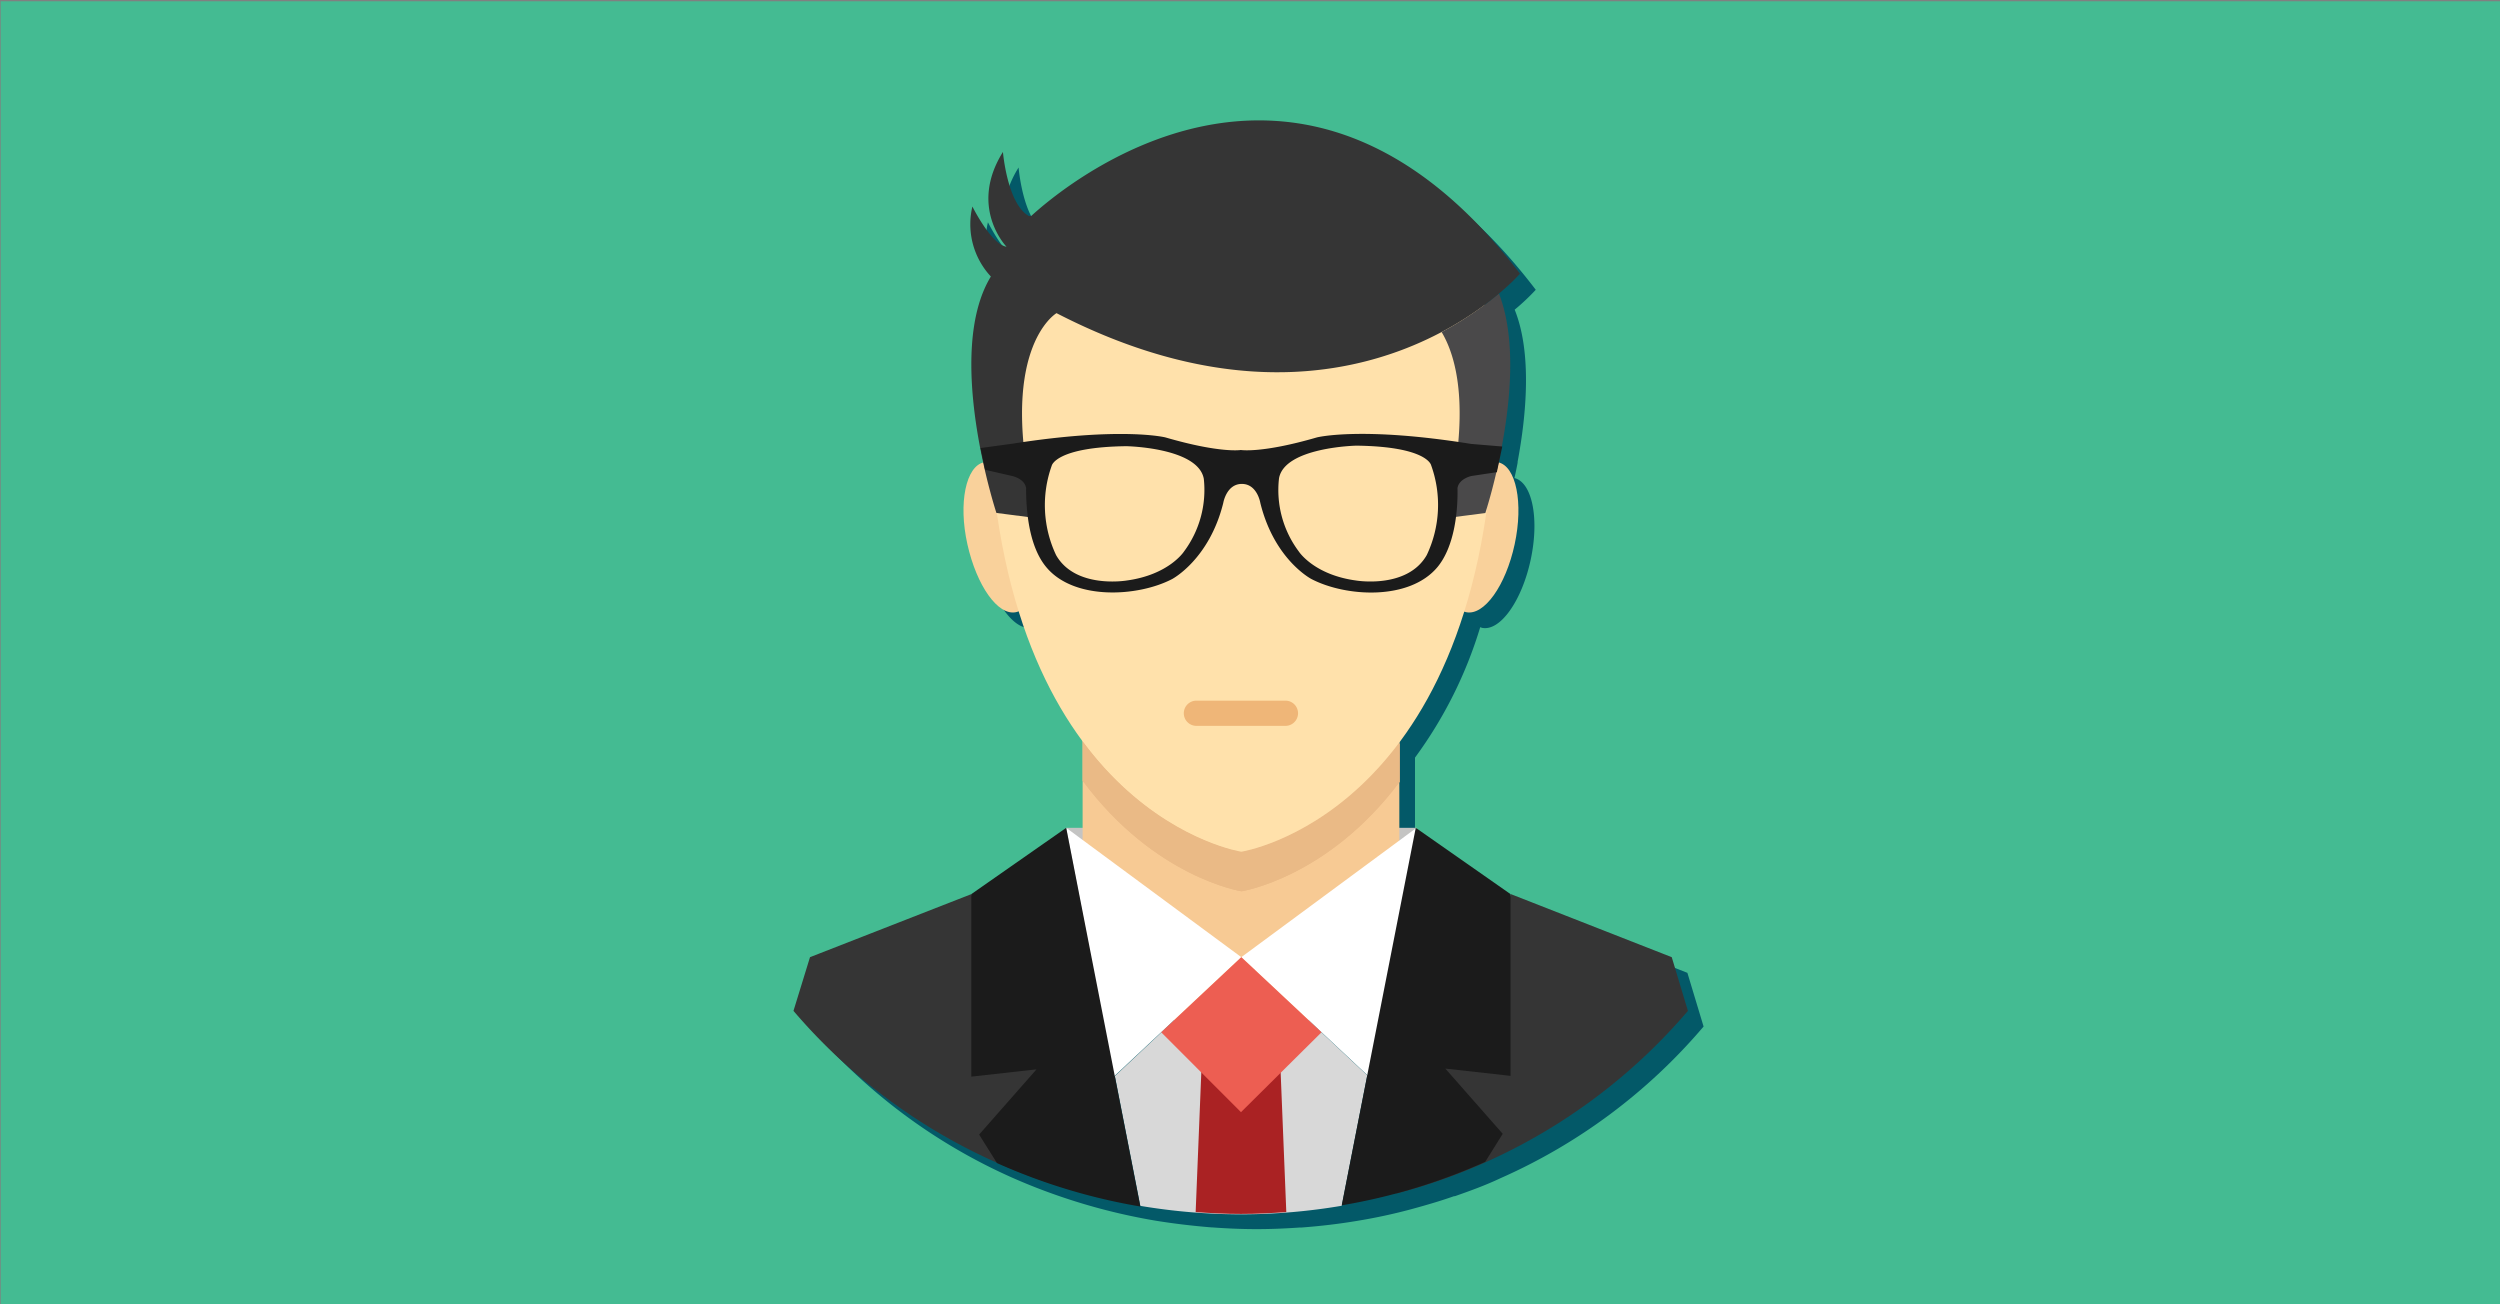 <svg xmlns="http://www.w3.org/2000/svg" viewBox="0 0 230 120"><rect x="0" y="0" width="230" height="120" fill="#808080" stroke="none"/><defs><style>.cls-1{isolation:isolate;}.cls-2{fill:#44bb92;}.cls-3{fill:#035968;mix-blend-mode:color-burn;}.cls-4{fill:#c4c4c3;}.cls-5{fill:#d8d8d8;}.cls-6{fill:#f7ca94;}.cls-7{fill:#f9d19b;}.cls-8{fill:#fff;}.cls-9{fill:#eaba86;}.cls-10{fill:#ffe1ab;}.cls-11{fill:#4a494a;}.cls-12{fill:#353535;}.cls-13{fill:#aa2223;}.cls-14{fill:#1b1b1b;}.cls-15{fill:#ed5e52;}.cls-16{fill:#efb678;}</style></defs><title>CarsandJobs-Icons</title><g class="cls-1"><g id="Layer_1" data-name="Layer 1"><rect class="cls-2" x="0.06" y="0.12" width="229.94" height="119.88"/><path class="cls-3" d="M156.73,94.44l-1.49-4.94-14.82-5.79h0l-8.66-6.06v0h-1.58V73.41s0,0,0,0V69.8s0,0,0,0v-.1a39.49,39.49,0,0,0,6-12l.16.06c1.66.35,3.66-2.45,4.48-6.25s.14-7.12-1.49-7.53c.1-.45.2-.92.29-1.4l0-.09h0c.8-4.29,1.34-10-.27-14a20,20,0,0,0,1.94-1.83C121,0,99.16,18.7,96.3,21.32h-.19c-2-1.09-2.4-5.91-2.4-5.91-3.19,5.11.33,8.73.33,8.73-1.41-.2-3.15-3.69-3.15-3.69a7.1,7.1,0,0,0,1.71,6.44c-2.53,4.15-1.93,10.89-1,15.77h0v0q.13.69.27,1.32c-1.58.49-2.21,3.78-1.41,7.51s2.82,6.6,4.47,6.25l.18-.06a39.37,39.37,0,0,0,5.91,12V77.6H99.53L90.8,83.7,76,89.5l-1.48,4.93a52.21,52.21,0,0,0,18.66,13.94v0c1.36.6,2.76,1.15,4.18,1.64h0a55.46,55.46,0,0,0,9,2.3c1.67.27,3.37.47,5.09.61h.06c1.35.1,2.72.16,4.1.16s2.69-.06,4-.15h.16c1.72-.13,3.42-.33,5.09-.61h0q2.56-.42,5-1.08h0q1-.27,2-.57h0c.64-.19,1.28-.4,1.91-.62l.08,0c1.42-.5,2.81-1,4.16-1.64l0,0A52.15,52.15,0,0,0,156.73,94.44ZM138.85,28.85l0,0Zm-.55.43.06,0Z"/><rect class="cls-4" x="98.09" y="76.16" width="32.23" height="8.72"/><path class="cls-5" d="M102.57,99l2.34,11.94a56.44,56.44,0,0,0,9.26.78,55.57,55.57,0,0,0,9.27-.79l2.35-12L114.2,88.06Z"/><rect class="cls-6" x="99.6" y="62.51" width="29.14" height="31.32"/><path class="cls-7" d="M95,48.78c.81,3.81.13,7.19-1.53,7.54S89.85,53.88,89,50.07s-.13-7.18,1.52-7.54S94.22,45,95,48.78Z"/><path class="cls-7" d="M133.35,48.78c-.81,3.81-.13,7.19,1.53,7.54s3.65-2.44,4.47-6.25.13-7.18-1.52-7.54S134.17,45,133.35,48.78Z"/><polygon class="cls-8" points="98.09 76.16 114.2 88.06 102.47 99.05 98.09 76.16"/><polygon class="cls-8" points="130.32 76.16 114.2 88.06 125.94 99.05 130.32 76.16"/><path class="cls-9" d="M128.74,62.51H99.6v9.33C106.23,80.76,114.2,82,114.2,82s7.92-1.23,14.54-10.07Z"/><path class="cls-10" d="M114.2,13.35C86.92,13.35,91,39.53,91,39.53,92.6,75.06,114.2,78.36,114.2,78.36s21.61-3.3,23.26-38.83C137.46,39.53,141.49,13.35,114.2,13.35Z"/><path class="cls-11" d="M132.63,30.55c1.36,2.27,2.78,7.2.3,17.13l3.72-.48S140.83,34.48,137.9,27A30.23,30.23,0,0,1,132.63,30.55Z"/><path class="cls-12" d="M73,93a52.74,52.74,0,0,0,26.82,16.81L89.36,82.26l-14.84,5.8Z"/><path class="cls-13" d="M110,111.51c1.38.1,2.76.17,4.17.17s2.79-.07,4.17-.17l-.76-18.78h-6.82Z"/><path class="cls-12" d="M128.46,109.81A52.81,52.81,0,0,0,155.29,93l-1.49-4.94L139,82.26Z"/><path class="cls-14" d="M98.09,76.16l-8.73,6.1V99.05l6-.67-5.28,6L91.72,107a54.47,54.47,0,0,0,13.19,4Z"/><path class="cls-14" d="M123.44,110.89a54.51,54.51,0,0,0,13.2-4l1.61-2.58-5.28-6,6,.67V82.26l-8.72-6.1Z"/><polygon class="cls-15" points="106.83 94.97 114.17 102.32 121.58 94.97 114.2 88.06 106.83 94.97"/><path class="cls-12" d="M94.86,19.88h-.19c-2-1.09-2.4-5.9-2.4-5.9-3.19,5.1.33,8.72.33,8.72C91.2,22.5,89.46,19,89.46,19a7.06,7.06,0,0,0,1.7,6.44c-4.32,7.08.51,21.75.51,21.75l3.71.48C91.5,32.12,97.2,28.81,97.2,28.81c27.3,14.08,42.64-3.63,42.64-3.63C119.58-1.4,97.72,17.26,94.86,19.88Z"/><path class="cls-14" d="M135.34,40.84c-10.11-1.63-14.18-.6-14.18-.6-5.08,1.48-7,1.16-7,1.16s-1.87.32-6.95-1.16c0,0-4-1-14,.57h0l-3,.41.42,2,2.48.57s1.17.24,1.29,1.12c0,2.31.32,5.43,1.86,7.27,2.55,3.07,8.43,2.74,11.58,1.09,0,0,3.41-1.79,4.7-7,0,0,.29-1.75,1.71-1.75s1.7,1.75,1.7,1.75c1.29,5.24,4.7,7,4.7,7,3.16,1.65,9,2,11.59-1.09,1.53-1.84,1.9-5,1.85-7.27.13-.88,1.29-1.12,1.29-1.12l2.33-.35.5-2.36Zm-26.42,9.91s-1.39,2.14-5.29,2.66c0,0-4.69.79-6.47-2.34a10.76,10.76,0,0,1-.4-8.23s.36-1.71,6.87-1.79c0,0,6.6.12,7.12,3A9.48,9.48,0,0,1,108.92,50.75Zm22.34.32c-1.79,3.13-6.48,2.34-6.48,2.34-3.89-.52-5.28-2.66-5.28-2.66A9.42,9.42,0,0,1,117.67,44c.52-2.86,7.11-3,7.11-3,6.52.08,6.88,1.79,6.88,1.79A10.76,10.76,0,0,1,131.26,51.07Z"/><path class="cls-16" d="M118.26,66.78h-8.19a1.16,1.16,0,0,1,0-2.32h8.19a1.16,1.16,0,0,1,0,2.32Z"/><path class="cls-9" d="M114.24,78.42s-8-1.23-14.6-10.15v3.57c6.62,8.92,14.6,10.16,14.6,10.16s7.92-1.23,14.54-10.07V68.36C122.16,77.2,114.24,78.42,114.24,78.42Z"/></g></g></svg>